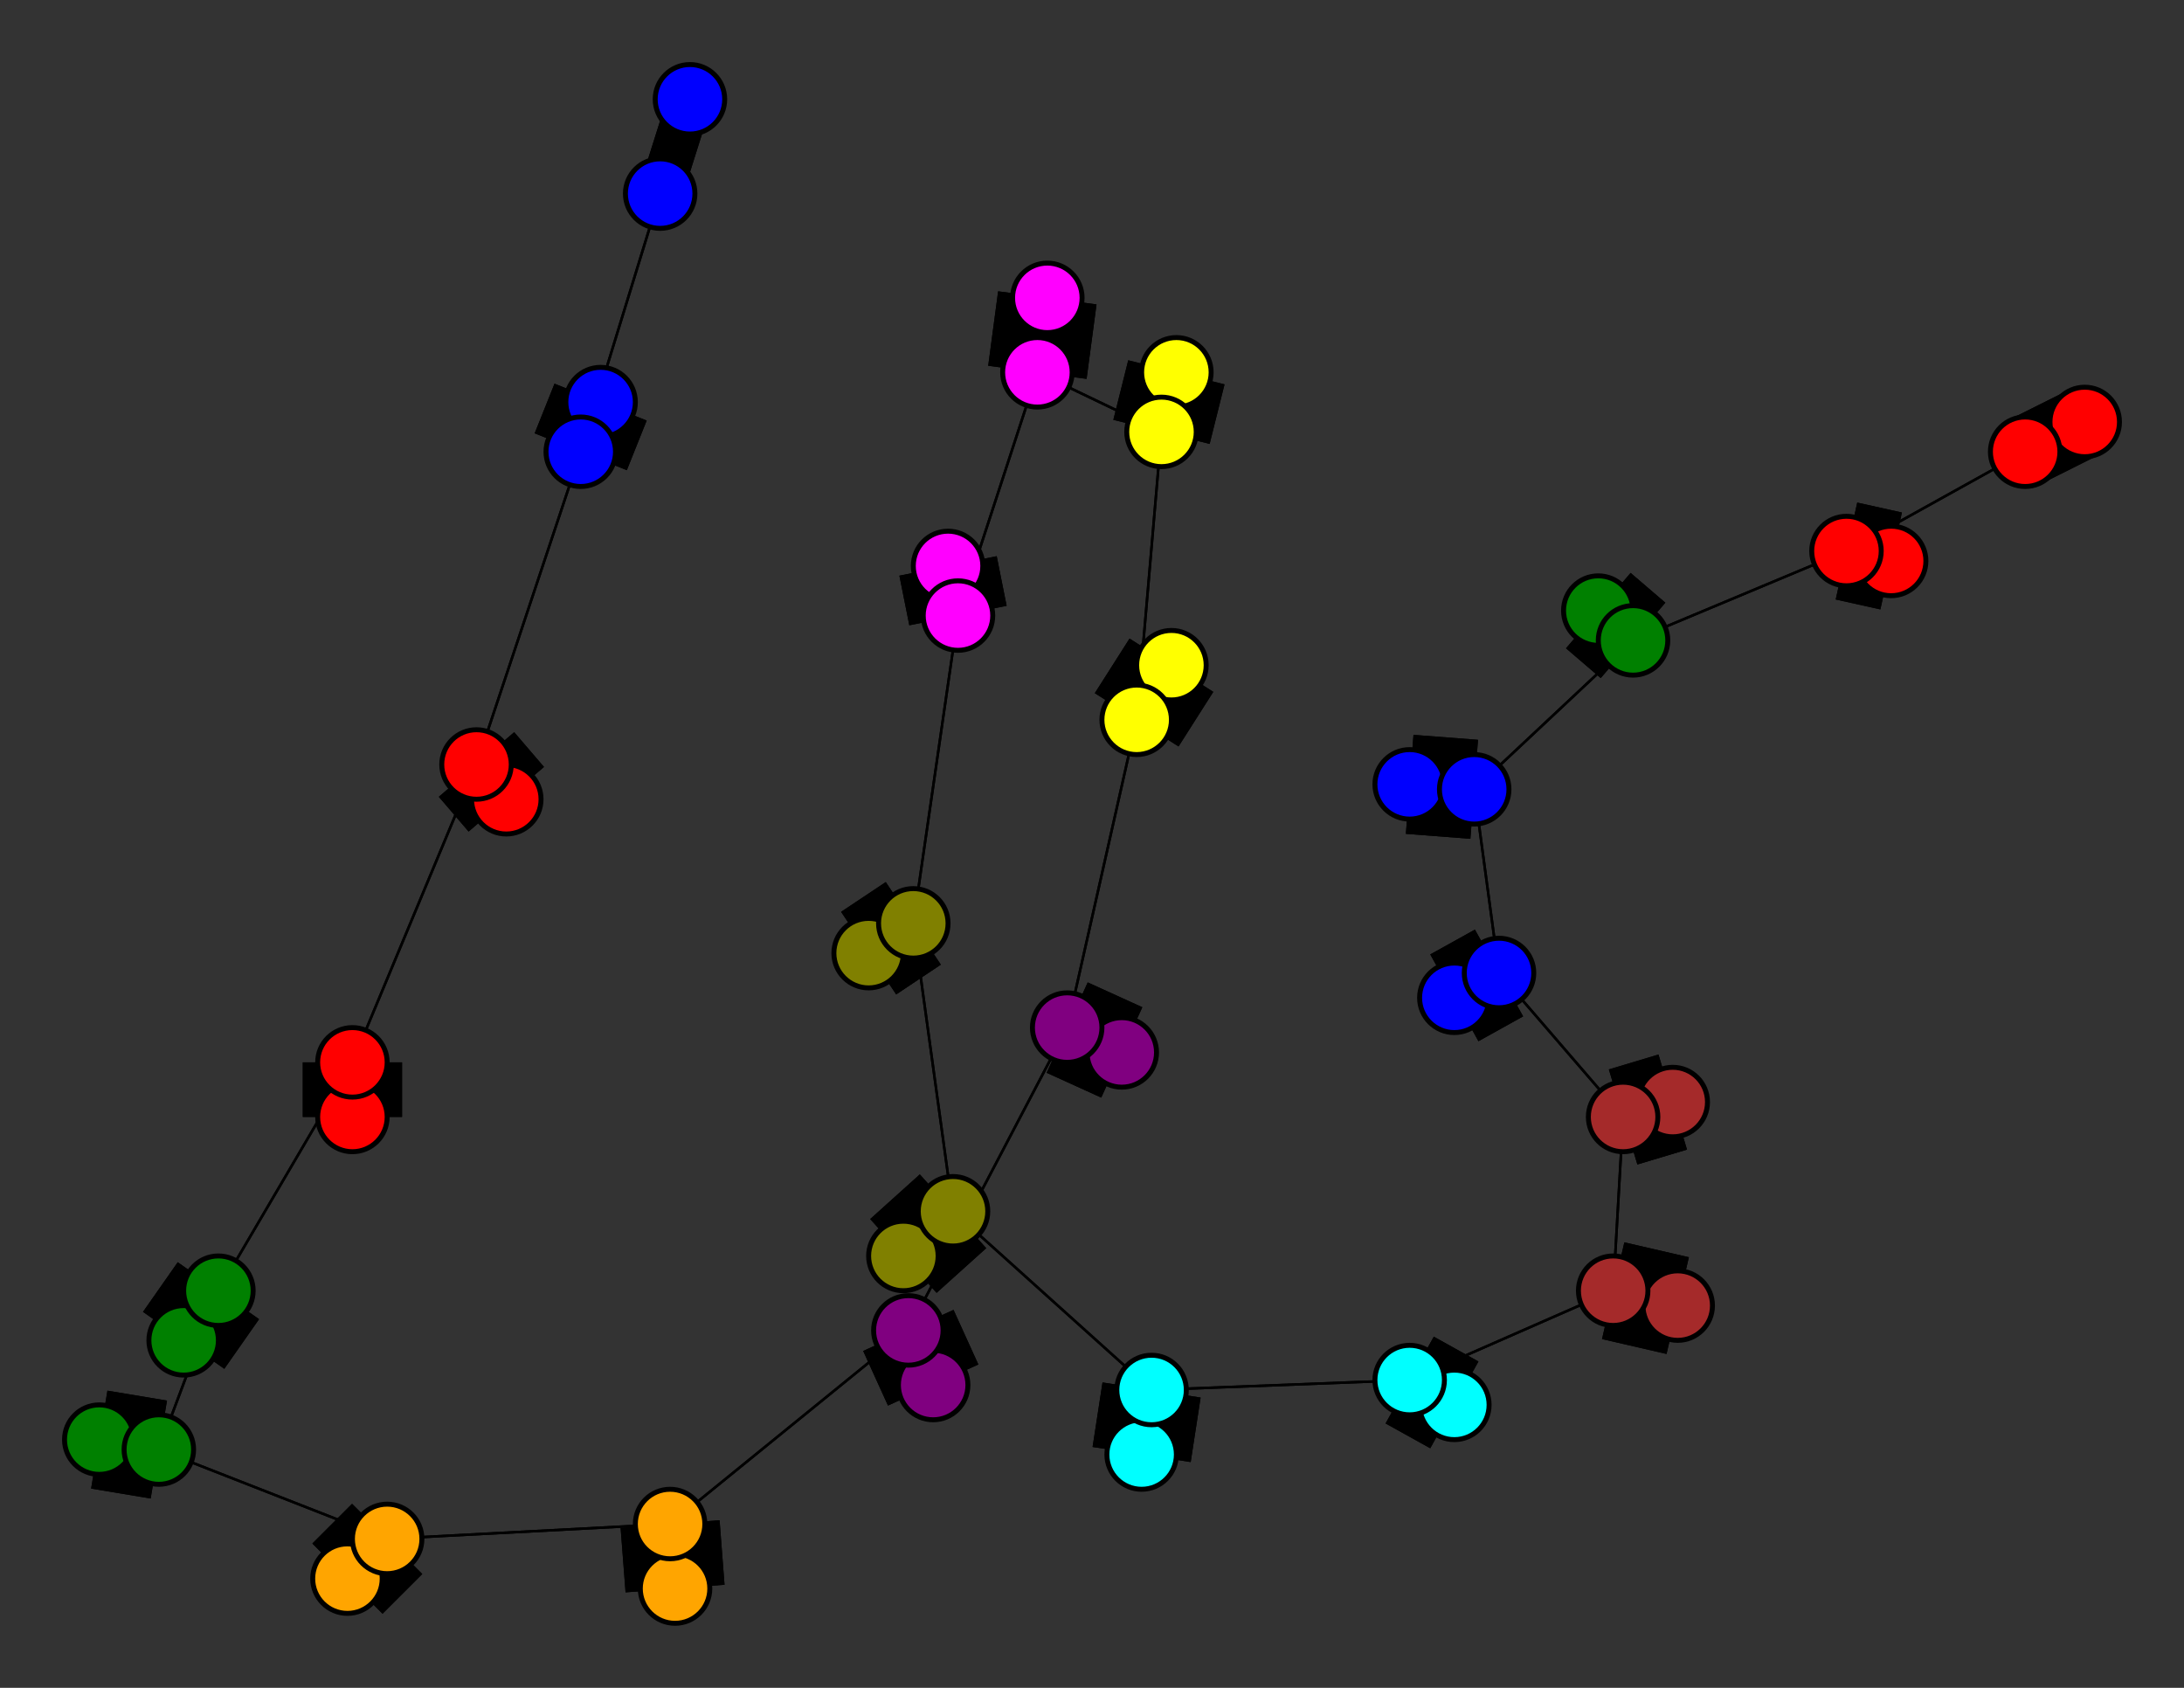 <svg width="440" height="340" xmlns="http://www.w3.org/2000/svg">
<rect width="100%" height="100%" fill="#333333" stroke="none"/>
<path stroke-width="8.857" stroke="black" d="M 139 20 133 39"/>
<path stroke-width="0.5" stroke="black" d="M 284 278 325 260"/>
<path stroke-width="20.0" stroke="black" d="M 284 278 293 283"/>
<path stroke-width="0.5" stroke="black" d="M 284 278 232 280"/>
<path stroke-width="20.0" stroke="black" d="M 293 283 284 278"/>
<path stroke-width="0.5" stroke="black" d="M 232 280 284 278"/>
<path stroke-width="20.0" stroke="black" d="M 232 280 230 293"/>
<path stroke-width="0.5" stroke="black" d="M 232 280 192 244"/>
<path stroke-width="20.0" stroke="black" d="M 230 293 232 280"/>
<path stroke-width="0.5" stroke="black" d="M 192 244 232 280"/>
<path stroke-width="20.0" stroke="black" d="M 338 263 325 260"/>
<path stroke-width="20.0" stroke="black" d="M 192 244 182 253"/>
<path stroke-width="20.0" stroke="black" d="M 182 253 192 244"/>
<path stroke-width="0.5" stroke="black" d="M 184 186 192 244"/>
<path stroke-width="20.0" stroke="black" d="M 184 186 175 192"/>
<path stroke-width="0.5" stroke="black" d="M 184 186 193 124"/>
<path stroke-width="20.0" stroke="black" d="M 175 192 184 186"/>
<path stroke-width="0.5" stroke="black" d="M 193 124 184 186"/>
<path stroke-width="20.0" stroke="black" d="M 193 124 191 114"/>
<path stroke-width="0.5" stroke="black" d="M 193 124 209 75"/>
<path stroke-width="20.0" stroke="black" d="M 191 114 193 124"/>
<path stroke-width="0.5" stroke="black" d="M 192 244 184 186"/>
<path stroke-width="0.5" stroke="black" d="M 325 260 284 278"/>
<path stroke-width="20.0" stroke="black" d="M 325 260 338 263"/>
<path stroke-width="0.5" stroke="black" d="M 325 260 327 225"/>
<path stroke-width="14.429" stroke="black" d="M 420 85 408 91"/>
<path stroke-width="0.5" stroke="black" d="M 372 111 408 91"/>
<path stroke-width="20.0" stroke="black" d="M 372 111 381 113"/>
<path stroke-width="0.5" stroke="black" d="M 372 111 329 129"/>
<path stroke-width="20.0" stroke="black" d="M 381 113 372 111"/>
<path stroke-width="0.5" stroke="black" d="M 329 129 372 111"/>
<path stroke-width="20.0" stroke="black" d="M 329 129 322 123"/>
<path stroke-width="0.5" stroke="black" d="M 329 129 297 159"/>
<path stroke-width="20.0" stroke="black" d="M 322 123 329 129"/>
<path stroke-width="0.5" stroke="black" d="M 297 159 329 129"/>
<path stroke-width="20.0" stroke="black" d="M 297 159 284 158"/>
<path stroke-width="0.5" stroke="black" d="M 297 159 302 196"/>
<path stroke-width="20.0" stroke="black" d="M 284 158 297 159"/>
<path stroke-width="0.5" stroke="black" d="M 302 196 297 159"/>
<path stroke-width="20.0" stroke="black" d="M 302 196 293 201"/>
<path stroke-width="0.5" stroke="black" d="M 302 196 327 225"/>
<path stroke-width="20.0" stroke="black" d="M 293 201 302 196"/>
<path stroke-width="0.5" stroke="black" d="M 327 225 302 196"/>
<path stroke-width="20.0" stroke="black" d="M 327 225 337 222"/>
<path stroke-width="0.5" stroke="black" d="M 327 225 325 260"/>
<path stroke-width="20.0" stroke="black" d="M 337 222 327 225"/>
<path stroke-width="0.5" stroke="black" d="M 209 75 193 124"/>
<path stroke-width="20.0" stroke="black" d="M 209 75 211 60"/>
<path stroke-width="0.5" stroke="black" d="M 209 75 234 87"/>
<path stroke-width="20.0" stroke="black" d="M 211 60 209 75"/>
<path stroke-width="20.0" stroke="black" d="M 32 292 20 290"/>
<path stroke-width="0.5" stroke="black" d="M 32 292 44 260"/>
<path stroke-width="20.0" stroke="black" d="M 20 290 32 292"/>
<path stroke-width="0.5" stroke="black" d="M 44 260 32 292"/>
<path stroke-width="20.0" stroke="black" d="M 44 260 37 270"/>
<path stroke-width="0.5" stroke="black" d="M 44 260 71 214"/>
<path stroke-width="20.0" stroke="black" d="M 37 270 44 260"/>
<path stroke-width="0.5" stroke="black" d="M 71 214 44 260"/>
<path stroke-width="20.0" stroke="black" d="M 71 214 71 225"/>
<path stroke-width="0.5" stroke="black" d="M 71 214 96 154"/>
<path stroke-width="20.0" stroke="black" d="M 71 225 71 214"/>
<path stroke-width="0.5" stroke="black" d="M 96 154 71 214"/>
<path stroke-width="20.0" stroke="black" d="M 96 154 102 161"/>
<path stroke-width="0.5" stroke="black" d="M 96 154 117 91"/>
<path stroke-width="20.0" stroke="black" d="M 102 161 96 154"/>
<path stroke-width="0.5" stroke="black" d="M 117 91 96 154"/>
<path stroke-width="20.0" stroke="black" d="M 117 91 121 81"/>
<path stroke-width="0.5" stroke="black" d="M 117 91 133 39"/>
<path stroke-width="20.0" stroke="black" d="M 121 81 117 91"/>
<path stroke-width="0.5" stroke="black" d="M 133 39 117 91"/>
<path stroke-width="8.857" stroke="black" d="M 133 39 139 20"/>
<path stroke-width="0.5" stroke="black" d="M 32 292 78 310"/>
<path stroke-width="0.5" stroke="black" d="M 408 91 372 111"/>
<path stroke-width="20.0" stroke="black" d="M 70 318 78 310"/>
<path stroke-width="20.0" stroke="black" d="M 78 310 70 318"/>
<path stroke-width="0.5" stroke="black" d="M 234 87 209 75"/>
<path stroke-width="20.0" stroke="black" d="M 234 87 237 75"/>
<path stroke-width="0.5" stroke="black" d="M 234 87 229 145"/>
<path stroke-width="20.0" stroke="black" d="M 237 75 234 87"/>
<path stroke-width="0.5" stroke="black" d="M 229 145 234 87"/>
<path stroke-width="20.0" stroke="black" d="M 229 145 236 134"/>
<path stroke-width="0.5" stroke="black" d="M 229 145 215 207"/>
<path stroke-width="20.0" stroke="black" d="M 236 134 229 145"/>
<path stroke-width="0.5" stroke="black" d="M 215 207 229 145"/>
<path stroke-width="20.0" stroke="black" d="M 215 207 226 212"/>
<path stroke-width="0.5" stroke="black" d="M 215 207 183 268"/>
<path stroke-width="20.0" stroke="black" d="M 226 212 215 207"/>
<path stroke-width="0.5" stroke="black" d="M 183 268 215 207"/>
<path stroke-width="20.0" stroke="black" d="M 183 268 188 279"/>
<path stroke-width="0.5" stroke="black" d="M 183 268 135 307"/>
<path stroke-width="20.0" stroke="black" d="M 188 279 183 268"/>
<path stroke-width="0.5" stroke="black" d="M 135 307 183 268"/>
<path stroke-width="20.0" stroke="black" d="M 135 307 136 320"/>
<path stroke-width="0.5" stroke="black" d="M 135 307 78 310"/>
<path stroke-width="20.0" stroke="black" d="M 136 320 135 307"/>
<path stroke-width="0.5" stroke="black" d="M 78 310 135 307"/>
<path stroke-width="0.5" stroke="black" d="M 78 310 32 292"/>
<path stroke-width="14.429" stroke="black" d="M 408 91 420 85"/>
<circle cx="139" cy="20" r="7.0" style="fill:blue;stroke:black;stroke-width:1.0"/>
<circle cx="133" cy="39" r="7.0" style="fill:blue;stroke:black;stroke-width:1.0"/>
<circle cx="121" cy="81" r="7.0" style="fill:blue;stroke:black;stroke-width:1.0"/>
<circle cx="117" cy="91" r="7.0" style="fill:blue;stroke:black;stroke-width:1.0"/>
<circle cx="102" cy="161" r="7.0" style="fill:red;stroke:black;stroke-width:1.0"/>
<circle cx="96" cy="154" r="7.0" style="fill:red;stroke:black;stroke-width:1.0"/>
<circle cx="71" cy="225" r="7.0" style="fill:red;stroke:black;stroke-width:1.0"/>
<circle cx="71" cy="214" r="7.0" style="fill:red;stroke:black;stroke-width:1.0"/>
<circle cx="37" cy="270" r="7.0" style="fill:green;stroke:black;stroke-width:1.0"/>
<circle cx="44" cy="260" r="7.0" style="fill:green;stroke:black;stroke-width:1.0"/>
<circle cx="20" cy="290" r="7.0" style="fill:green;stroke:black;stroke-width:1.0"/>
<circle cx="32" cy="292" r="7.0" style="fill:green;stroke:black;stroke-width:1.0"/>
<circle cx="70" cy="318" r="7.0" style="fill:orange;stroke:black;stroke-width:1.0"/>
<circle cx="78" cy="310" r="7.0" style="fill:orange;stroke:black;stroke-width:1.0"/>
<circle cx="136" cy="320" r="7.0" style="fill:orange;stroke:black;stroke-width:1.0"/>
<circle cx="135" cy="307" r="7.0" style="fill:orange;stroke:black;stroke-width:1.0"/>
<circle cx="188" cy="279" r="7.0" style="fill:purple;stroke:black;stroke-width:1.0"/>
<circle cx="183" cy="268" r="7.0" style="fill:purple;stroke:black;stroke-width:1.0"/>
<circle cx="226" cy="212" r="7.0" style="fill:purple;stroke:black;stroke-width:1.0"/>
<circle cx="215" cy="207" r="7.0" style="fill:purple;stroke:black;stroke-width:1.0"/>
<circle cx="236" cy="134" r="7.0" style="fill:yellow;stroke:black;stroke-width:1.0"/>
<circle cx="229" cy="145" r="7.0" style="fill:yellow;stroke:black;stroke-width:1.0"/>
<circle cx="237" cy="75" r="7.0" style="fill:yellow;stroke:black;stroke-width:1.0"/>
<circle cx="234" cy="87" r="7.0" style="fill:yellow;stroke:black;stroke-width:1.0"/>
<circle cx="211" cy="60" r="7.0" style="fill:fuchsia;stroke:black;stroke-width:1.0"/>
<circle cx="209" cy="75" r="7.0" style="fill:fuchsia;stroke:black;stroke-width:1.0"/>
<circle cx="191" cy="114" r="7.0" style="fill:fuchsia;stroke:black;stroke-width:1.0"/>
<circle cx="193" cy="124" r="7.0" style="fill:fuchsia;stroke:black;stroke-width:1.0"/>
<circle cx="175" cy="192" r="7.0" style="fill:olive;stroke:black;stroke-width:1.0"/>
<circle cx="184" cy="186" r="7.0" style="fill:olive;stroke:black;stroke-width:1.0"/>
<circle cx="182" cy="253" r="7.0" style="fill:olive;stroke:black;stroke-width:1.0"/>
<circle cx="192" cy="244" r="7.0" style="fill:olive;stroke:black;stroke-width:1.0"/>
<circle cx="230" cy="293" r="7.0" style="fill:aqua;stroke:black;stroke-width:1.0"/>
<circle cx="232" cy="280" r="7.0" style="fill:aqua;stroke:black;stroke-width:1.0"/>
<circle cx="293" cy="283" r="7.0" style="fill:aqua;stroke:black;stroke-width:1.0"/>
<circle cx="284" cy="278" r="7.0" style="fill:aqua;stroke:black;stroke-width:1.0"/>
<circle cx="338" cy="263" r="7.0" style="fill:brown;stroke:black;stroke-width:1.0"/>
<circle cx="325" cy="260" r="7.0" style="fill:brown;stroke:black;stroke-width:1.0"/>
<circle cx="337" cy="222" r="7.0" style="fill:brown;stroke:black;stroke-width:1.0"/>
<circle cx="327" cy="225" r="7.0" style="fill:brown;stroke:black;stroke-width:1.0"/>
<circle cx="293" cy="201" r="7.0" style="fill:blue;stroke:black;stroke-width:1.0"/>
<circle cx="302" cy="196" r="7.0" style="fill:blue;stroke:black;stroke-width:1.0"/>
<circle cx="284" cy="158" r="7.0" style="fill:blue;stroke:black;stroke-width:1.0"/>
<circle cx="297" cy="159" r="7.0" style="fill:blue;stroke:black;stroke-width:1.0"/>
<circle cx="322" cy="123" r="7.0" style="fill:green;stroke:black;stroke-width:1.0"/>
<circle cx="329" cy="129" r="7.0" style="fill:green;stroke:black;stroke-width:1.0"/>
<circle cx="381" cy="113" r="7.0" style="fill:red;stroke:black;stroke-width:1.0"/>
<circle cx="372" cy="111" r="7.0" style="fill:red;stroke:black;stroke-width:1.0"/>
<circle cx="420" cy="85" r="7.0" style="fill:red;stroke:black;stroke-width:1.0"/>
<circle cx="408" cy="91" r="7.0" style="fill:red;stroke:black;stroke-width:1.0"/>
</svg>
